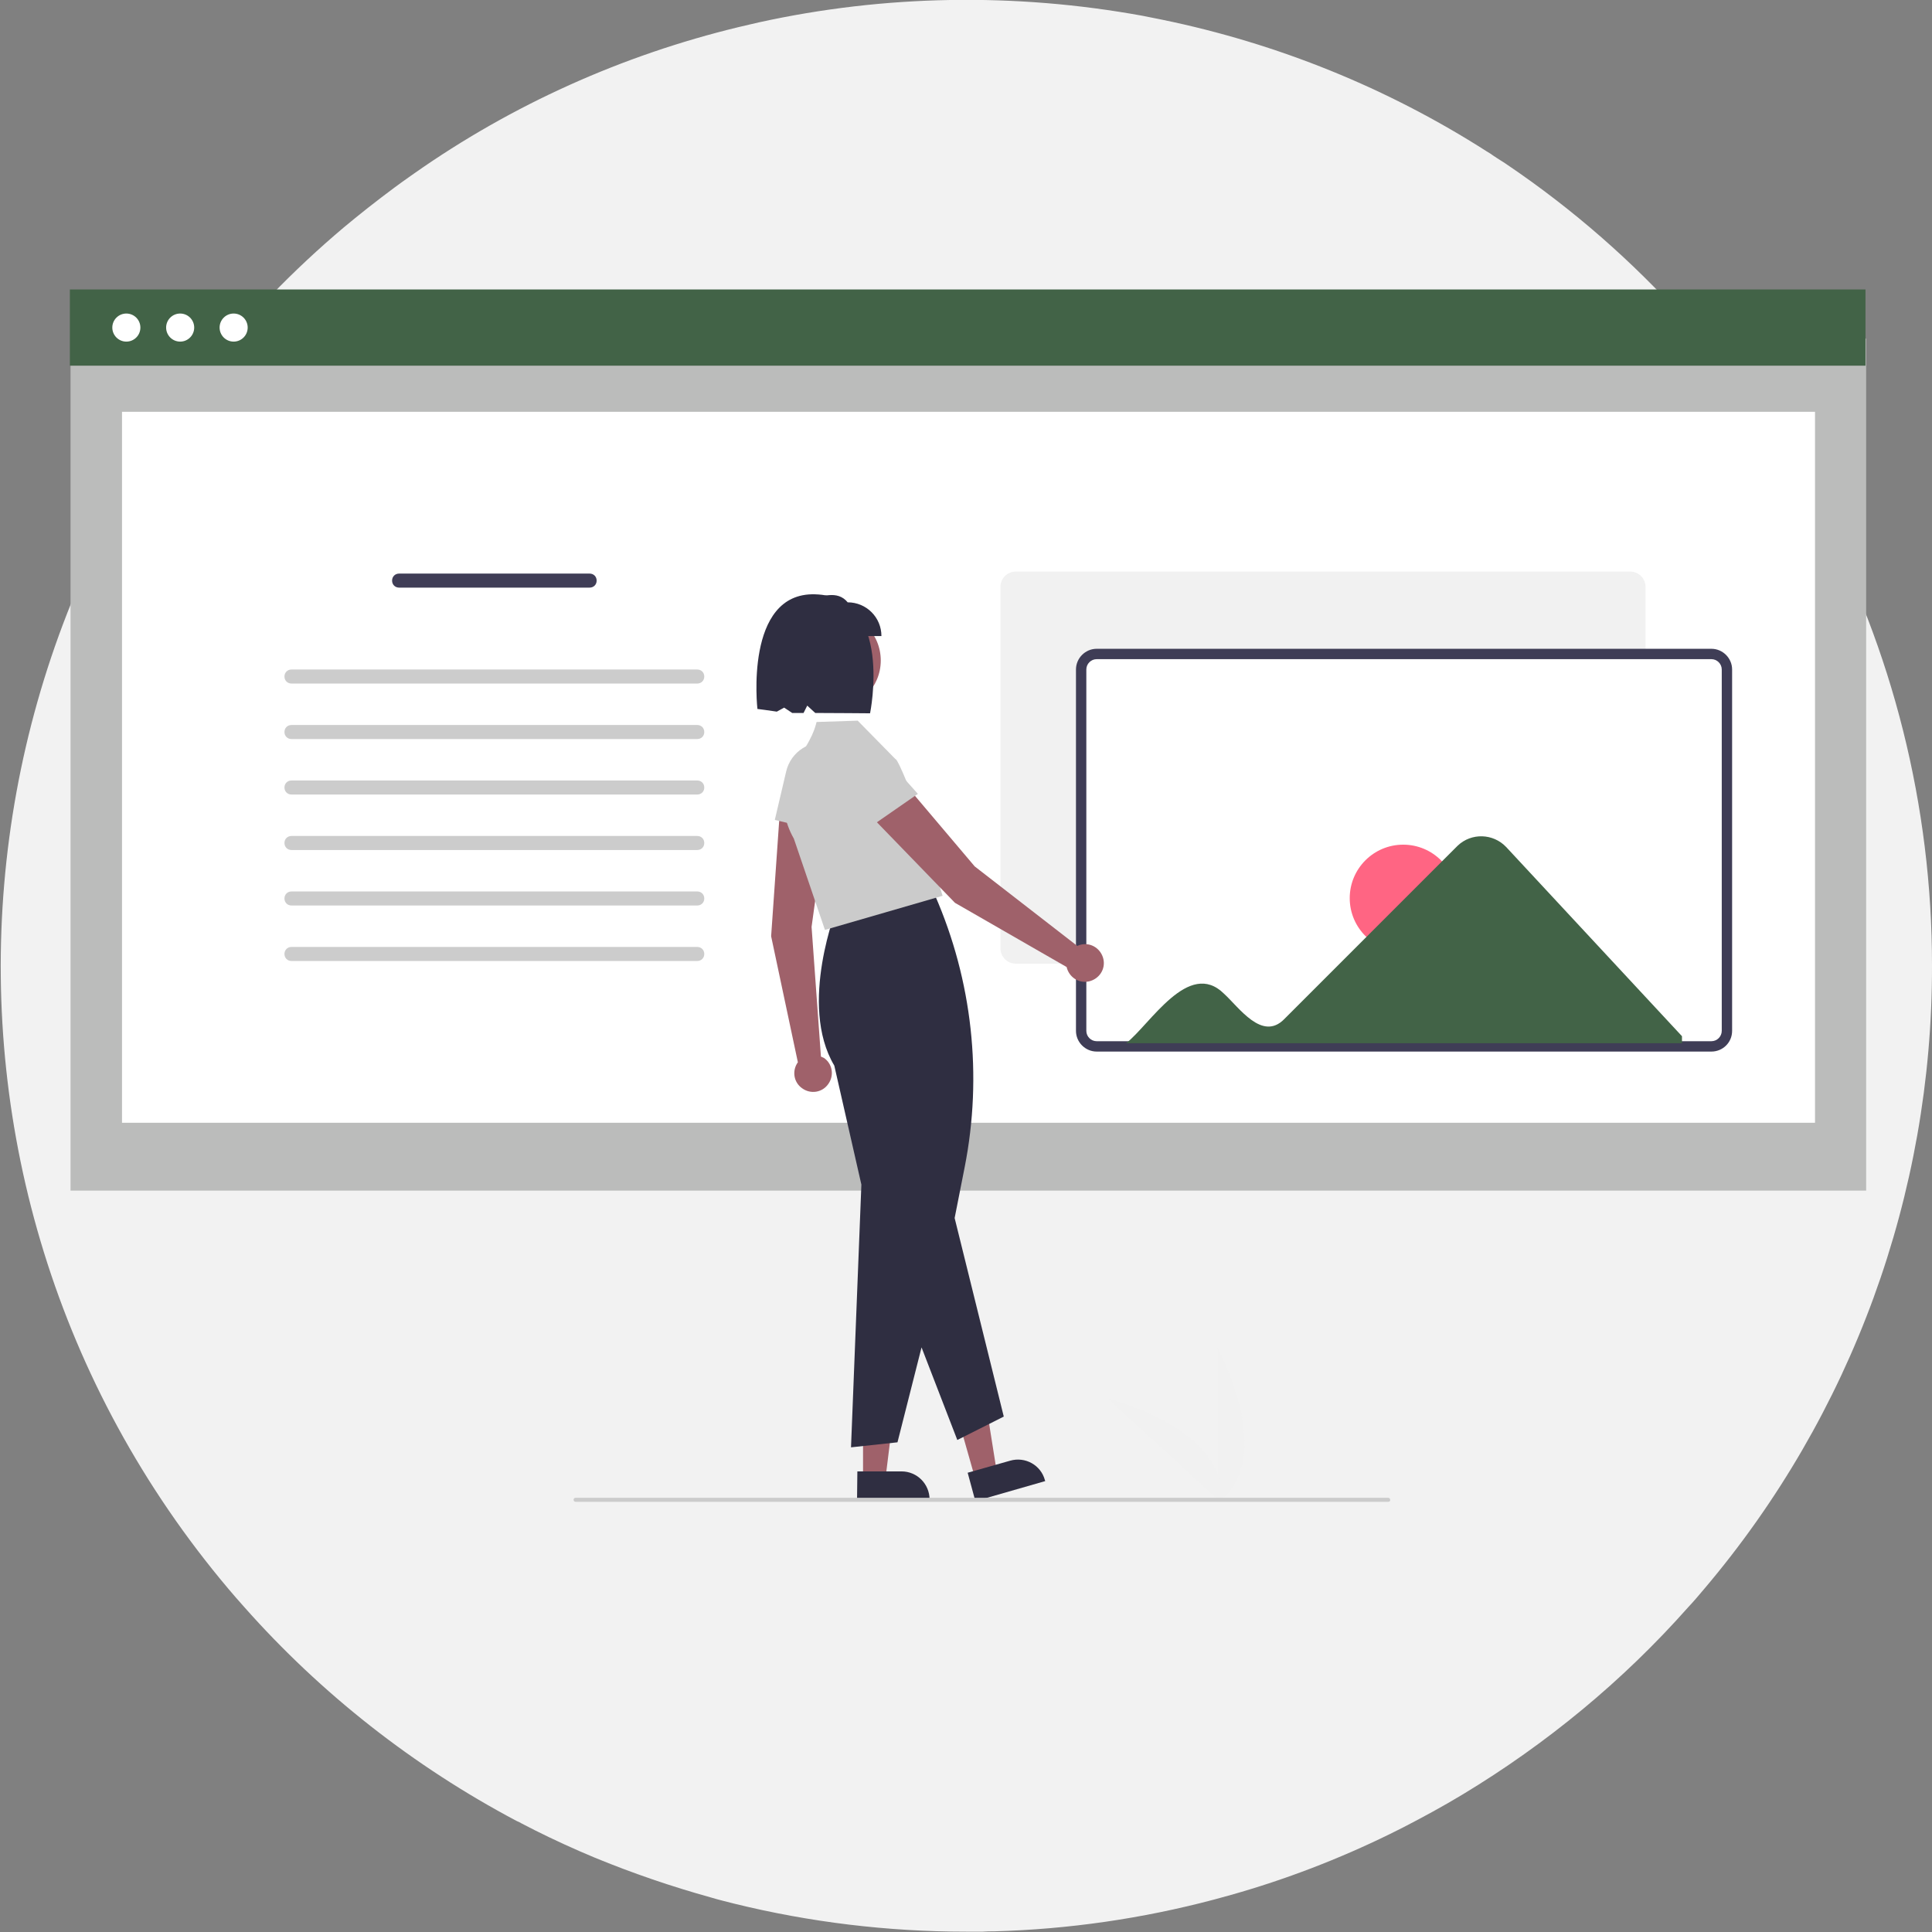 <?xml version="1.0" encoding="utf-8"?>
<!-- Generator: Adobe Illustrator 19.0.0, SVG Export Plug-In . SVG Version: 6.00 Build 0)  -->
<svg version="1.1" id="Layer_1" xmlns="http://www.w3.org/2000/svg" xmlns:xlink="http://www.w3.org/1999/xlink" x="0px" y="0px"
	 viewBox="189 -189 578 578" style="enable-background:new 189 -189 578 578;" xml:space="preserve">
<rect x="189" y="-189" width="578" height="578" fill="#808080" stroke="none"/>
<style type="text/css">
	.st0{fill:#F2F2F2;}
	.st1{fill:#F1F1F1;}
	.st2{fill:#BBBCBB;}
	.st3{fill:#FFFFFF;}
	.st4{fill:#426347;}
	.st5{fill:#3F3D56;}
	.st6{fill:#CCCCCC;}
	.st7{fill:#FF6583;}
	.st8{fill:#9F616A;}
	.st9{fill:#CBCBCB;}
	.st10{fill:#2F2E41;}
</style>
<path class="st0" d="M767,100c0.1,68.2-24,134.3-68.1,186.3c-1.6,1.9-3.2,3.8-4.9,5.6c-19.5,22-42.3,40.8-67.5,56
	c-5.8,3.5-11.7,6.7-17.7,9.8c-0.6,0.3-1.2,0.6-1.8,0.9c-0.7,0.4-1.5,0.7-2.2,1.1c-15.3,7.5-31.2,13.6-47.5,18.2
	c-1.7,0.5-3.4,0.9-5.1,1.4c-21.5,5.7-43.6,8.9-65.8,9.5c-1.2,0-2.3,0-3.4,0.1c-0.4,0-0.8,0-1.2,0c-1.3,0-2.5,0-3.7,0
	c-23.4,0-46.8-2.8-69.5-8.4c-2.3-0.6-4.5-1.1-6.8-1.8c-11.9-3.3-23.6-7.3-35-12c-6-2.5-11.9-5.2-17.7-8.1c-1.3-0.7-2.6-1.3-3.9-2
	c-0.5-0.3-1.1-0.6-1.6-0.8c-30.8-16.3-58.5-38-81.6-64.1c-1.6-1.8-3.2-3.6-4.7-5.4c-102.9-122-87.4-304.4,34.6-407.3
	c4.9-4.1,9.9-8,15-11.8c1.6-1.2,3.3-2.4,5-3.6c0.3-0.2,0.7-0.5,1-0.7c29.3-20.6,62.3-35.4,97.1-43.8c2-0.5,4-0.9,6-1.4
	c37.7-8.3,76.7-8.9,114.7-2c2,0.4,4,0.8,6,1.2c34.5,7.1,67.4,20.4,97.1,39.4c0.7,0.4,1.3,0.8,2,1.3c1.3,0.9,2.7,1.7,4,2.6
	C719.2-86.1,767.1,3.8,767,100z"/>
<path class="st1" d="M553.3,260.6v-46.2C553.3,214.4,571.3,247.2,553.3,260.6z"/>
<path class="st1" d="M554.4,260.6l-34-31.2C520.4,229.4,556.7,238.3,554.4,260.6z"/>
<rect id="f54375ad-557d-4249-95e2-413e25c77bd8" x="210.1" y="-87.7" class="st2" width="537.2" height="254.9"/>
<rect id="eb84611c-d49d-4ce2-b538-4fee0a7e188d" x="225.5" y="-65.8" class="st3" width="506.5" height="212.7"/>
<rect id="a33b5263-04c3-449f-a8ad-1420252c1e48" x="209.9" y="-102.4" class="st4" width="537.2" height="22.8"/>
<circle id="a01a8c4b-bf8b-4728-9381-d6cbaed15ee5" class="st3" cx="226.8" cy="-91" r="4.2"/>
<circle id="a70f271b-ee75-4447-9507-72af025f0784" class="st3" cx="242.9" cy="-91" r="4.2"/>
<circle id="b6ae4294-4107-4abd-ba05-1d458fcbc8d7" class="st3" cx="258.9" cy="-91" r="4.2"/>
<path id="a98f5d70-28fc-4129-b4f3-463d07786f2f-173" class="st5" d="M308.4-17.4c-1.2,0-2.1,0.9-2.1,2.1s0.9,2.1,2.1,2.1l0,0h57
	c1.2,0,2.1-0.9,2.1-2.1s-0.9-2.1-2.1-2.1H308.4z"/>
<path id="a5717240-4d8d-4c71-83bc-6deeb889f166-174" class="st6" d="M276.2,11.3c-1.2,0-2.1,0.9-2.1,2.1s0.9,2.1,2.1,2.1h121.4
	c1.2,0,2.1-0.9,2.1-2.1s-0.9-2.1-2.1-2.1H276.2z"/>
<path id="f9c6f13d-6e3a-4758-9844-a0f5d5c969ce-175" class="st6" d="M276.2,27.9c-1.2,0-2.1,0.9-2.1,2.1c0,1.2,0.9,2.1,2.1,2.1
	h121.4c1.2,0,2.1-0.9,2.1-2.1c0-1.2-0.9-2.1-2.1-2.1H276.2z"/>
<path id="bf808dfd-2bb2-4793-b7c6-d8671bf7e9b4-176" class="st6" d="M276.2,44.5c-1.2,0-2.1,0.9-2.1,2.1c0,1.2,0.9,2.1,2.1,2.1
	h121.4c1.2,0,2.1-0.9,2.1-2.1c0-1.2-0.9-2.1-2.1-2.1H276.2z"/>
<path id="e27373f7-fd0b-426a-8828-0829b084b689-177" class="st6" d="M276.2,61.1c-1.2,0-2.1,0.9-2.1,2.1c0,1.2,0.9,2.1,2.1,2.1
	h121.4c1.2,0,2.1-0.9,2.1-2.1c0-1.2-0.9-2.1-2.1-2.1H276.2z"/>
<path id="b4c6c7b3-e22e-4fba-a4f6-80d19d07dbd3-178" class="st6" d="M276.2,77.7c-1.2,0-2.1,0.9-2.1,2.1s0.9,2.1,2.1,2.1h121.4
	c1.2,0,2.1-0.9,2.1-2.1s-0.9-2.1-2.1-2.1H276.2z"/>
<path id="ebf0dc46-a6ad-47cb-a3de-ddb71e9e94e3-179" class="st6" d="M276.2,94.3c-1.2,0-2.1,0.9-2.1,2.1s0.9,2.1,2.1,2.1h121.4
	c1.2,0,2.1-0.9,2.1-2.1s-0.9-2.1-2.1-2.1H276.2z"/>
<path class="st1" d="M676.8,99.3H492.9c-2.6,0-4.6-2.1-4.6-4.6V-13.4c0-2.6,2.1-4.6,4.6-4.6h183.8c2.6,0,4.6,2.1,4.6,4.6V94.7
	C681.4,97.3,679.4,99.3,676.8,99.3z"/>
<path class="st3" d="M701,124.1H517.1c-2.6,0-4.6-2.1-4.6-4.6V11.3c0-2.6,2.1-4.6,4.6-4.6H701c2.6,0,4.6,2.1,4.6,4.6v108.1
	C705.6,122,703.5,124.1,701,124.1z"/>
<path class="st5" d="M701,125.6H517.1c-3.4,0-6.2-2.8-6.2-6.2V11.3c0-3.4,2.8-6.2,6.2-6.2H701c3.4,0,6.2,2.8,6.2,6.2v108.1
	C707.2,122.9,704.4,125.6,701,125.6z M517.1,8.2c-1.7,0-3.1,1.4-3.1,3.1v108.1c0,1.7,1.4,3.1,3.1,3.1H701c1.7,0,3.1-1.4,3.1-3.1
	V11.3c0-1.7-1.4-3.1-3.1-3.1L517.1,8.2z"/>
<circle class="st7" cx="608.8" cy="79.7" r="16"/>
<path class="st4" d="M639.6,64.4c-3.9-4.1-10.4-4.3-14.5-0.4c-0.1,0.1-0.1,0.1-0.2,0.2l-51.7,51.7c-6.6,6.7-13.5-3.5-18-7.6
	c-10.6-10.5-22.1,9.2-29.3,14.8h166.3V121L639.6,64.4z"/>
<path class="st8" d="M434.6,127.1l-2.8-38.8l5-36.3l-14.3-1l-2.8,40.1l8,37.7c-1.8,2.5-1.3,6,1.3,7.8c2.5,1.8,6,1.3,7.8-1.3
	c1.8-2.5,1.3-6-1.3-7.8C435.3,127.4,435,127.3,434.6,127.1L434.6,127.1z"/>
<path class="st9" d="M420.8,56.3l3.4-14.5c1.4-6,7.4-9.8,13.4-8.4c5.5,1.3,9.2,6.5,8.6,12.1l-1.8,16.4L420.8,56.3z"/>
<polygon class="st8" points="447.2,253.4 453.9,253.4 457.1,227.5 447.2,227.5 "/>
<path class="st10" d="M445.5,251.2l13.2,0h0c4.7,0,8.4,3.8,8.4,8.4v0.3l-21.7,0L445.5,251.2z"/>
<polygon class="st8" points="480.7,253.2 487.2,251.3 483.1,225.5 473.6,228.2 "/>
<path class="st10" d="M478.5,251.6l12.7-3.6l0,0c4.5-1.3,9.2,1.3,10.4,5.8l0.1,0.3l-20.9,6L478.5,251.6z"/>
<path class="st10" d="M443.6,244l3.1-78.6l-8.1-35.6c-10.9-18.3,0.9-47.6,1-47.9l0-0.1l0.1,0l28.6-3.9l0.4,0.9
	c11.2,25.6,14.3,54,8.9,81.4l-3,15.2l14.7,59.4l-13.9,7l-10.7-27.7l-7.2,28.4L443.6,244z"/>
<path class="st9" d="M435.8,89.2l-9.3-27.3c-5.8-10.2-2.1-19.3,2-25.1c4.4-6.3,4.7-9.8,4.8-9.8l0,0l12.3-0.4l11.3,11.5
	c0.7-0.3,6.7,14.6,6.2,15.3L471,79L435.8,89.2z"/>
<path class="st8" d="M511.3,94l-30.7-23.8l-23.7-28l-10.2,10l28,28.9l33.4,19.2c0.7,3,3.6,5,6.7,4.3c3-0.7,5-3.6,4.3-6.7
	c-0.7-3-3.6-5-6.7-4.3C512,93.7,511.7,93.8,511.3,94L511.3,94z"/>
<path class="st9" d="M443.7,62.3l-8.6-12.2c-3.5-5-2.3-12,2.7-15.6c4.6-3.3,11-2.5,14.8,1.7l11,12.3L443.7,62.3z"/>
<circle class="st8" cx="437.9" cy="8.6" r="14.6"/>
<path class="st10" d="M452.7,1.3h-23.1V-8.8c5.1-2,10-3.7,13,0C448.2-8.8,452.7-4.3,452.7,1.3L452.7,1.3z"/>
<path class="st10" d="M432.8-11.2c-21.2-0.6-17.2,34.3-17.2,34.3s4,0.5,5.8,0.8l2.2-1.2l2.4,1.6c1.1,0,2.2,0,3.4,0l1.1-2.2l2.4,2.2
	c4.4,0,16.4,0.1,16.4,0.1S456.5-10.6,432.8-11.2z"/>
<path class="st9" d="M604.3,260.3H361.2c-0.4,0-0.6-0.3-0.6-0.6c0-0.4,0.3-0.6,0.6-0.6h243.1c0.4,0,0.6,0.3,0.6,0.6
	C605,260,604.7,260.3,604.3,260.3z"/>
</svg>
